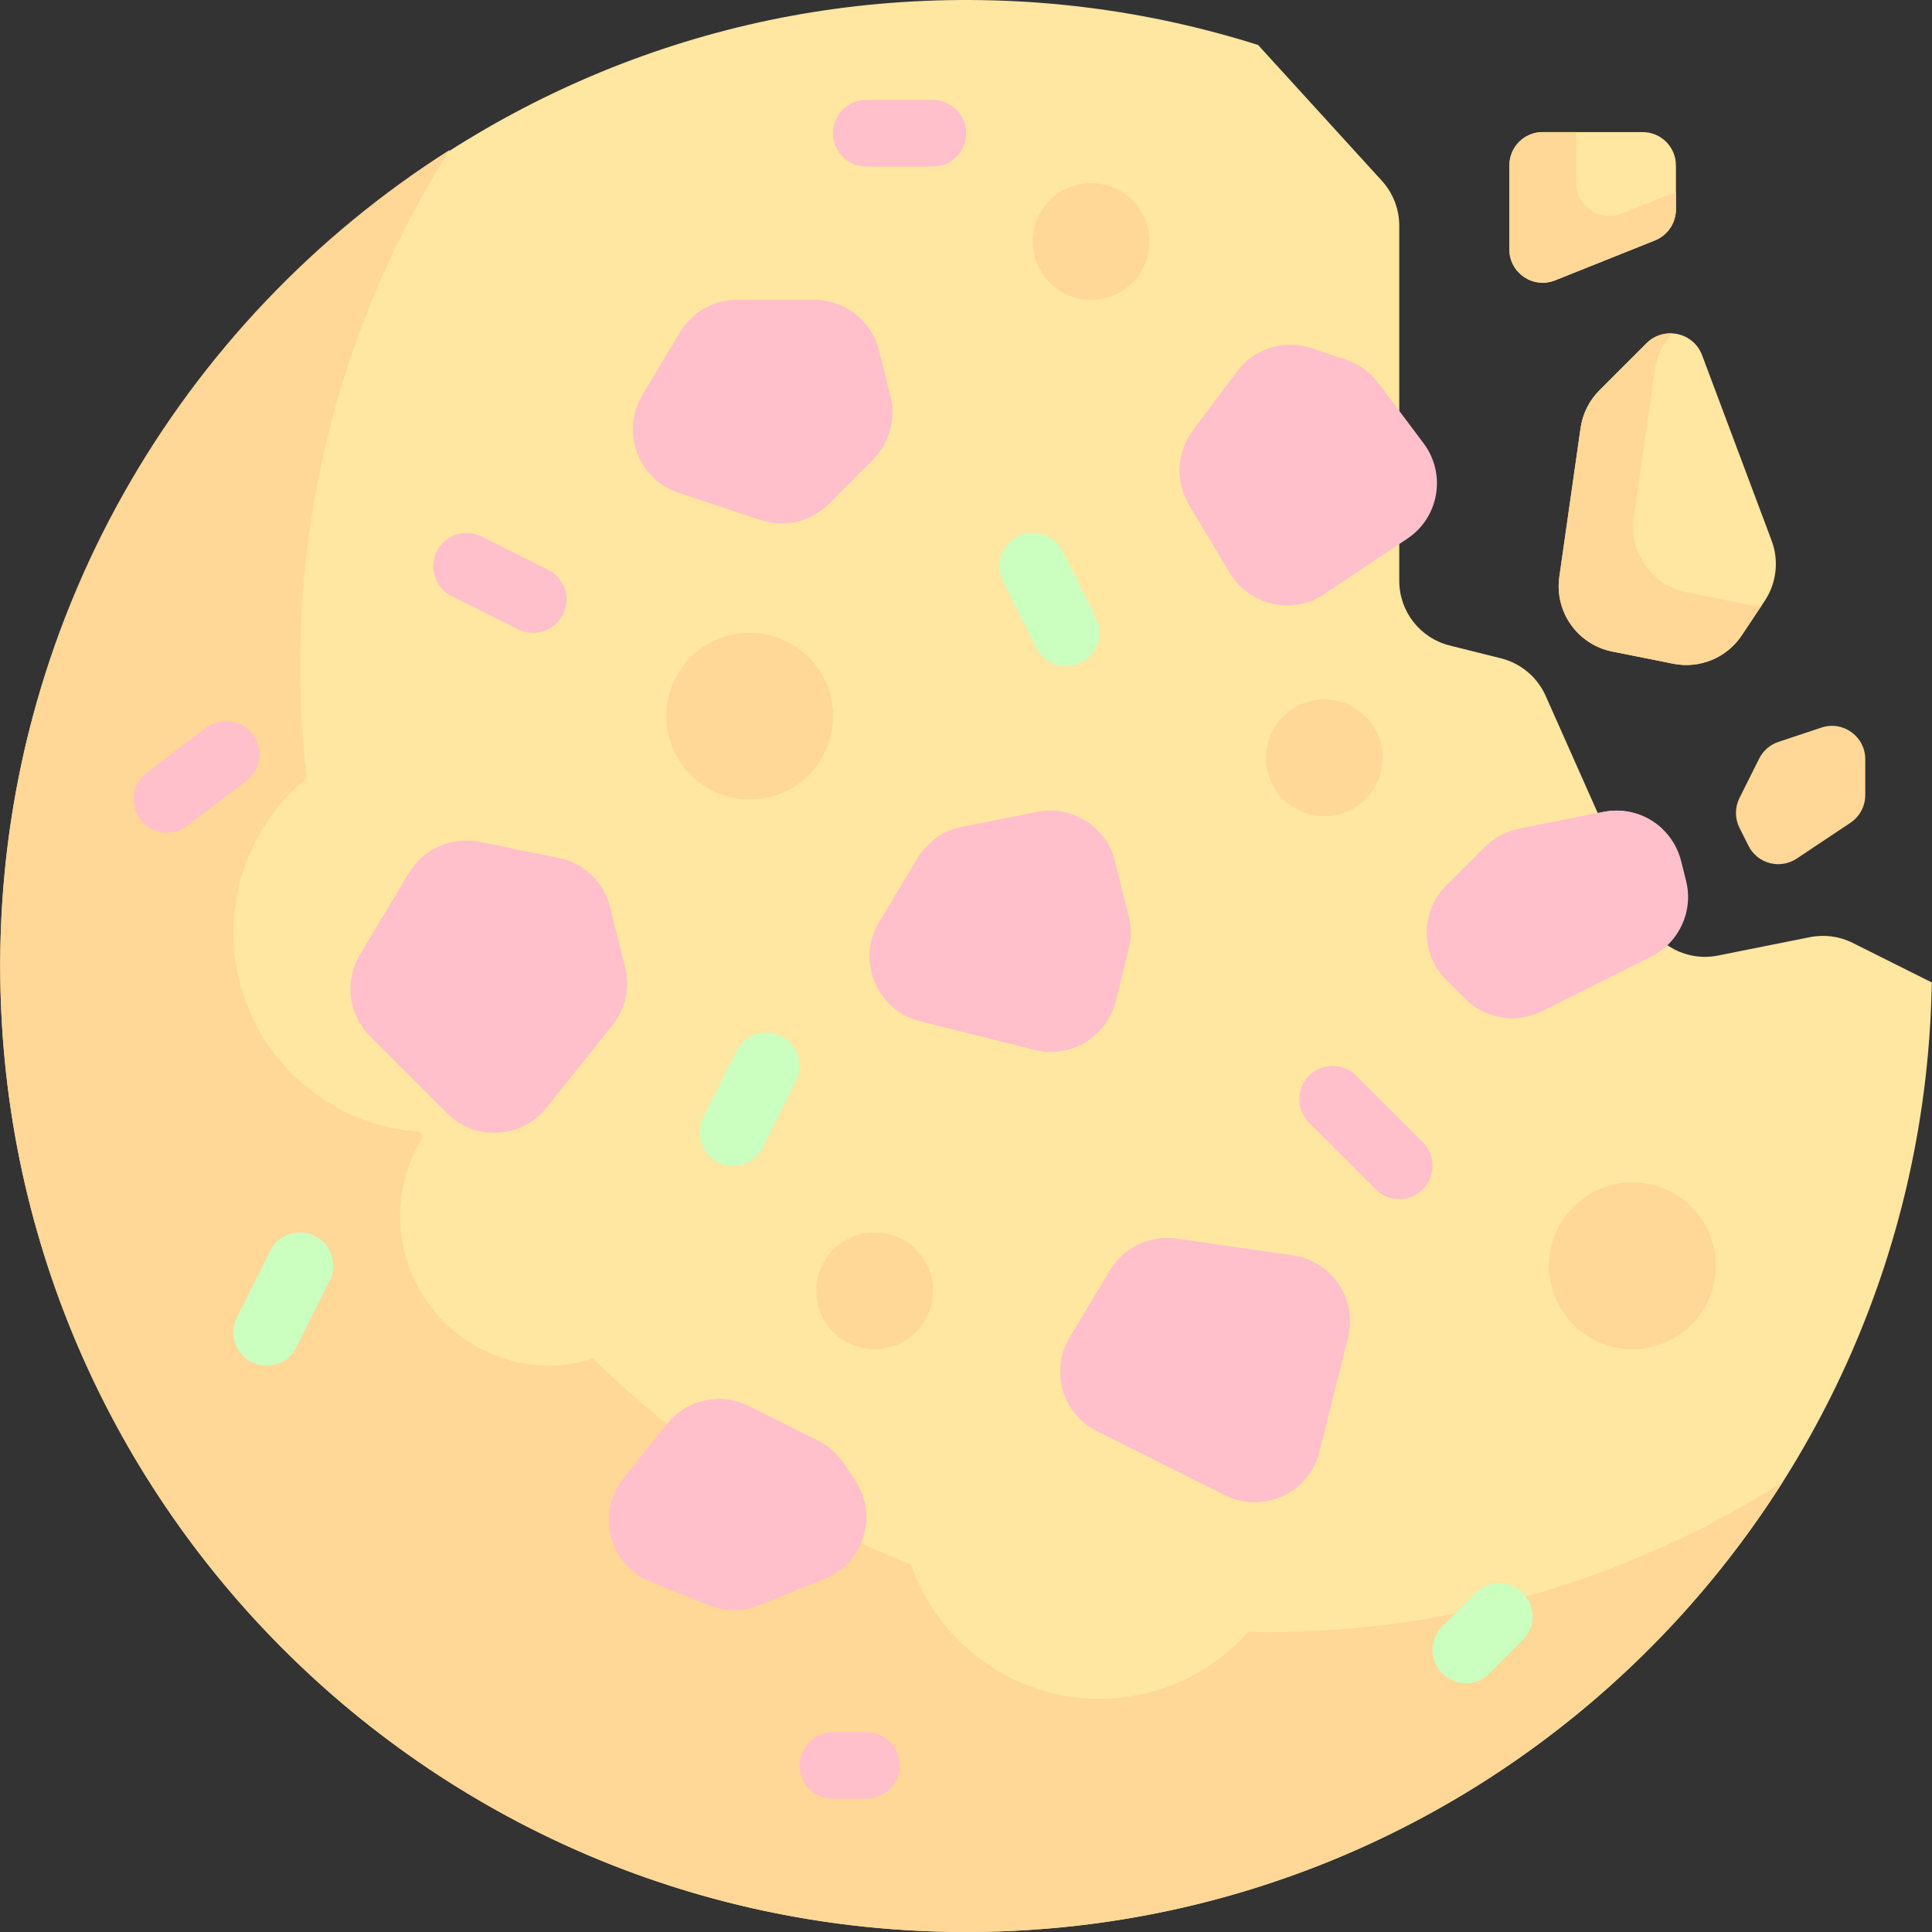 <svg width="99" height="99" viewBox="0 0 99 99" fill="none" xmlns="http://www.w3.org/2000/svg">
<rect x="0" y="0" width="99" height="99" fill="#333333" stroke="none"/>
<g id="cookies-svgrepo-com 1" clip-path="url(#clip0_4_2)">
<g id="cookie">
<path id="Vector" d="M92.741 48.023L88.035 48.964C86.469 49.277 84.894 48.463 84.246 47.003L79.204 35.659C78.778 34.699 77.932 33.989 76.913 33.734L74.286 33.077C72.767 32.697 71.701 31.332 71.701 29.765V11.563C71.701 10.713 71.383 9.893 70.81 9.264L64.469 2.306C58.752 0.495 52.589 -0.312 46.182 0.11C21.557 1.732 1.608 21.764 0.105 46.397C-1.648 75.141 21.145 99 49.511 99C76.566 99 98.538 77.291 98.989 50.343L94.938 48.317C94.259 47.977 93.486 47.874 92.741 48.023Z" fill="#FFE6A1"/>
<g id="Group">
<path id="Vector_2" d="M64.873 83.638C64.572 83.638 64.276 83.621 63.977 83.615C62.101 85.719 59.379 87.052 56.338 87.052C51.86 87.052 48.063 84.172 46.672 80.168C40.546 77.744 35.021 74.138 30.378 69.623C29.675 69.835 28.946 69.983 28.174 69.983C23.932 69.983 20.493 66.544 20.493 62.301C20.493 60.82 20.933 59.449 21.659 58.276C21.607 58.183 21.552 58.092 21.5 57.999C16.172 57.638 11.959 53.213 11.959 47.793C11.959 44.599 13.422 41.748 15.713 39.87C15.496 37.988 15.373 36.078 15.373 34.138C15.373 24.402 18.195 15.331 23.048 7.676C9.207 16.452 0.011 31.897 0.011 49.5C0.011 76.838 22.172 99 49.511 99C67.113 99 82.558 89.804 91.335 75.962C83.679 80.816 74.608 83.638 64.873 83.638Z" fill="#FFD796"/>
<path id="Vector_3" d="M38.416 40.965C40.773 40.965 42.683 39.055 42.683 36.698C42.683 34.342 40.773 32.431 38.416 32.431C36.059 32.431 34.149 34.342 34.149 36.698C34.149 39.055 36.059 40.965 38.416 40.965Z" fill="#FFD796"/>
<path id="Vector_4" d="M83.649 69.129C86.005 69.129 87.916 67.219 87.916 64.862C87.916 62.505 86.005 60.595 83.649 60.595C81.292 60.595 79.381 62.505 79.381 64.862C79.381 67.219 81.292 69.129 83.649 69.129Z" fill="#FFD796"/>
<path id="Vector_5" d="M44.817 69.129C46.466 69.129 47.804 67.792 47.804 66.142C47.804 64.493 46.466 63.155 44.817 63.155C43.167 63.155 41.83 64.493 41.83 66.142C41.83 67.792 43.167 69.129 44.817 69.129Z" fill="#FFD796"/>
<path id="Vector_6" d="M67.86 41.819C69.51 41.819 70.847 40.481 70.847 38.832C70.847 37.182 69.51 35.845 67.86 35.845C66.21 35.845 64.873 37.182 64.873 38.832C64.873 40.481 66.21 41.819 67.86 41.819Z" fill="#FFD796"/>
<path id="Vector_7" d="M55.912 15.362C57.561 15.362 58.899 14.025 58.899 12.375C58.899 10.725 57.561 9.388 55.912 9.388C54.262 9.388 52.925 10.725 52.925 12.375C52.925 14.025 54.262 15.362 55.912 15.362Z" fill="#FFD796"/>
</g>
<g id="Group_2">
<path id="Vector_8" d="M47.027 43.967L45.053 47.256C43.874 49.222 44.929 51.768 47.153 52.324L53.026 53.793C54.855 54.25 56.709 53.138 57.166 51.309L57.838 48.621C57.974 48.077 57.974 47.509 57.838 46.965L57.128 44.123C56.686 42.355 54.933 41.246 53.146 41.604L49.285 42.376C48.341 42.565 47.522 43.142 47.027 43.967Z" fill="#ffc0cb"/>
<path id="Vector_9" d="M56.879 65.099L54.821 68.529C53.798 70.234 54.443 72.449 56.222 73.338L62.773 76.614C64.726 77.591 67.082 76.507 67.612 74.389L68.286 71.689L69.075 68.534C69.566 66.57 68.25 64.613 66.246 64.327L60.289 63.475C58.929 63.281 57.586 63.921 56.879 65.099Z" fill="#ffc0cb"/>
<path id="Vector_10" d="M20.963 44.735L18.451 48.921C17.645 50.264 17.857 51.984 18.965 53.092L22.917 57.044C24.356 58.483 26.726 58.352 27.997 56.763L31.386 52.527C32.051 51.695 32.29 50.6 32.032 49.567L31.259 46.475C30.939 45.195 29.91 44.215 28.616 43.956L24.559 43.144C23.145 42.861 21.705 43.498 20.963 44.735Z" fill="#ffc0cb"/>
<path id="Vector_11" d="M34.861 17.019L32.924 20.247C31.801 22.12 32.7 24.552 34.772 25.242L38.975 26.643C40.201 27.052 41.554 26.733 42.468 25.819L44.73 23.556C45.578 22.709 45.919 21.478 45.628 20.314L45.036 17.948C44.657 16.428 43.291 15.362 41.724 15.362H37.788C36.589 15.362 35.478 15.991 34.861 17.019Z" fill="#ffc0cb"/>
<path id="Vector_12" d="M76.09 43.403L74.114 45.379C72.781 46.712 72.781 48.874 74.114 50.207L75.081 51.174C76.12 52.213 77.707 52.471 79.022 51.813L84.613 49.018C86.044 48.302 86.787 46.689 86.398 45.137L86.145 44.124C85.703 42.356 83.951 41.247 82.164 41.604L77.835 42.47C77.174 42.602 76.567 42.927 76.09 43.403Z" fill="#ffc0cb"/>
<path id="Vector_13" d="M63.397 19.037L61.129 22.06C60.297 23.171 60.219 24.675 60.933 25.865L63.031 29.361C64.034 31.033 66.23 31.526 67.852 30.445L72.111 27.605C73.742 26.518 74.125 24.285 72.949 22.717L70.633 19.629C70.216 19.074 69.641 18.658 68.982 18.439L67.207 17.847C65.813 17.382 64.278 17.862 63.397 19.037Z" fill="#ffc0cb"/>
<path id="Vector_14" d="M34.184 72.971L31.955 75.757C30.524 77.546 31.226 80.209 33.353 81.06L36.347 82.257C37.161 82.583 38.069 82.583 38.883 82.257L42.243 80.913C44.256 80.108 45.018 77.654 43.816 75.85L43.238 74.984C42.909 74.49 42.456 74.09 41.925 73.824L38.377 72.05C36.936 71.33 35.189 71.714 34.184 72.971Z" fill="#ffc0cb"/>
</g>
<g id="Group_3">
<path id="Vector_15" d="M27.153 56.639L23.2 52.686C22.093 51.579 21.881 49.859 22.687 48.516L25.199 44.33C25.413 43.973 25.696 43.683 26.009 43.434L24.559 43.145C23.145 42.862 21.705 43.499 20.963 44.736L18.451 48.922C17.645 50.265 17.857 51.984 18.965 53.092L22.917 57.045C24.251 58.378 26.373 58.346 27.69 57.072C27.502 56.946 27.32 56.806 27.153 56.639Z" fill="#ffc0cb"/>
<path id="Vector_16" d="M42.394 25.428L38.191 24.027C36.119 23.337 35.219 20.905 36.343 19.032L38.28 15.804C38.378 15.64 38.508 15.505 38.63 15.362H37.788C36.589 15.362 35.478 15.991 34.861 17.02L32.924 20.247C31.8 22.12 32.7 24.552 34.772 25.242L38.974 26.643C40.201 27.052 41.553 26.733 42.468 25.819L42.786 25.5C42.655 25.473 42.522 25.471 42.394 25.428Z" fill="#ffc0cb"/>
<path id="Vector_17" d="M56.265 52.811L50.392 51.343C48.168 50.787 47.113 48.24 48.292 46.275L50.266 42.986C50.501 42.594 50.813 42.264 51.173 41.999L49.285 42.376C48.342 42.565 47.522 43.143 47.027 43.968L45.053 47.256C43.874 49.222 44.929 51.769 47.153 52.325L53.026 53.793C54.264 54.102 55.501 53.682 56.321 52.819C56.302 52.815 56.284 52.816 56.265 52.811Z" fill="#ffc0cb"/>
<path id="Vector_18" d="M66.22 29.066L64.122 25.57C63.408 24.38 63.485 22.876 64.318 21.765L66.585 18.742C66.834 18.411 67.142 18.152 67.476 17.936L67.207 17.847C65.813 17.382 64.278 17.862 63.396 19.037L61.129 22.06C60.296 23.17 60.219 24.675 60.933 25.865L63.031 29.361C64.03 31.027 66.215 31.521 67.835 30.454C67.185 30.184 66.611 29.718 66.22 29.066Z" fill="#ffc0cb"/>
<path id="Vector_19" d="M77.821 50.947C76.488 49.614 76.488 47.452 77.821 46.119L79.797 44.143C80.273 43.666 80.88 43.342 81.541 43.209L85.185 42.481C84.405 41.74 83.292 41.378 82.164 41.604L77.835 42.47C77.174 42.602 76.567 42.927 76.09 43.403L74.114 45.379C72.781 46.712 72.781 48.874 74.114 50.207L75.081 51.174C76.056 52.149 77.506 52.404 78.767 51.894L77.821 50.947Z" fill="#ffc0cb"/>
<path id="Vector_20" d="M60.45 73.052C58.672 72.163 58.027 69.948 59.05 68.242L61.108 64.813C61.378 64.363 61.759 64.022 62.18 63.746L60.289 63.476C58.929 63.282 57.586 63.921 56.879 65.099L54.821 68.529C53.798 70.234 54.443 72.449 56.222 73.338L62.773 76.614C64.079 77.267 65.552 76.985 66.552 76.103L60.45 73.052Z" fill="#ffc0cb"/>
<path id="Vector_21" d="M39.761 81.687L36.767 80.489C34.64 79.638 33.938 76.975 35.368 75.187L37.598 72.4C37.739 72.223 37.898 72.069 38.066 71.927C36.692 71.401 35.119 71.802 34.184 72.971L31.955 75.757C30.524 77.546 31.226 80.209 33.353 81.059L36.347 82.257C37.161 82.583 38.069 82.583 38.883 82.257L40.077 81.779C39.971 81.749 39.864 81.728 39.761 81.687Z" fill="#ffc0cb"/>
</g>
<path id="Vector_22" d="M13.664 69.981C13.408 69.981 13.147 69.923 12.902 69.801C12.059 69.379 11.717 68.354 12.139 67.511L13.846 64.097C14.268 63.254 15.29 62.915 16.136 63.334C16.979 63.756 17.321 64.78 16.899 65.624L15.192 69.038C14.893 69.636 14.291 69.981 13.664 69.981Z" fill="#cbffc0"/>
<path id="Vector_23" d="M44.39 92.172H42.683C41.74 92.172 40.976 91.409 40.976 90.465C40.976 89.522 41.74 88.758 42.683 88.758H44.39C45.333 88.758 46.097 89.522 46.097 90.465C46.097 91.409 45.333 92.172 44.39 92.172Z" fill="#ffc0cb"/>
<path id="Vector_24" d="M37.561 59.741C37.305 59.741 37.044 59.683 36.799 59.561C35.956 59.139 35.614 58.114 36.036 57.271L37.743 53.857C38.163 53.016 39.186 52.675 40.033 53.094C40.876 53.516 41.218 54.541 40.796 55.384L39.089 58.798C38.79 59.396 38.187 59.741 37.561 59.741Z" fill="#cbffc0"/>
<g id="Group_4">
<path id="Vector_25" d="M27.319 32.431C27.064 32.431 26.802 32.373 26.558 32.251L23.144 30.544C22.3 30.122 21.959 29.097 22.381 28.254C22.802 27.412 23.825 27.07 24.671 27.491L28.084 29.197C28.928 29.619 29.27 30.644 28.848 31.487C28.549 32.086 27.946 32.431 27.319 32.431Z" fill="#ffc0cb"/>
<path id="Vector_26" d="M47.804 8.534H44.39C43.447 8.534 42.683 7.771 42.683 6.827C42.683 5.884 43.447 5.12 44.39 5.12H47.804C48.746 5.12 49.511 5.884 49.511 6.827C49.511 7.771 48.746 8.534 47.804 8.534Z" fill="#ffc0cb"/>
</g>
<path id="Vector_27" d="M54.633 34.138C54.006 34.138 53.404 33.793 53.105 33.194L51.398 29.781C50.976 28.937 51.318 27.912 52.161 27.491C53.006 27.07 54.03 27.412 54.451 28.254L56.158 31.668C56.58 32.511 56.238 33.536 55.395 33.958C55.15 34.08 54.889 34.138 54.633 34.138Z" fill="#cbffc0"/>
<g id="Group_5">
<path id="Vector_28" d="M7.79 42.496C7.56 42.383 7.352 42.215 7.186 41.998C6.615 41.247 6.762 40.176 7.513 39.606L10.553 37.298C11.304 36.727 12.374 36.875 12.945 37.625C13.516 38.376 13.369 39.447 12.618 40.017L9.578 42.325C9.045 42.73 8.352 42.773 7.79 42.496Z" fill="#ffc0cb"/>
<path id="Vector_29" d="M71.7 61.448C71.264 61.448 70.827 61.282 70.494 60.948L67.08 57.535C66.413 56.868 66.413 55.788 67.08 55.121C67.747 54.454 68.827 54.454 69.494 55.121L72.907 58.535C73.574 59.201 73.574 60.282 72.907 60.948C72.574 61.282 72.137 61.448 71.7 61.448Z" fill="#ffc0cb"/>
</g>
<path id="Vector_30" d="M75.114 86.252C74.677 86.252 74.24 86.085 73.907 85.752C73.241 85.085 73.241 84.005 73.907 83.338L75.614 81.631C76.281 80.964 77.361 80.964 78.028 81.631C78.695 82.298 78.695 83.378 78.028 84.045L76.321 85.752C75.987 86.085 75.551 86.252 75.114 86.252Z" fill="#cbffc0"/>
</g>
<g id="cookie-crumble">
<g id="Group_6">
<path id="Vector_31" d="M77.344 8.475V12.781C77.344 13.989 78.564 14.814 79.685 14.366L84.805 12.318C85.453 12.058 85.878 11.431 85.878 10.733V8.475C85.878 7.532 85.114 6.768 84.171 6.768H79.051C78.108 6.768 77.344 7.532 77.344 8.475Z" fill="#FFE6A1"/>
<path id="Vector_32" d="M80.993 21.931L79.904 29.556C79.648 31.35 80.838 33.031 82.614 33.386L85.74 34.011C87.097 34.283 88.483 33.709 89.25 32.558L90.426 30.794C91.035 29.881 91.167 28.73 90.782 27.702L87.221 18.206C86.778 17.025 85.263 16.697 84.371 17.589L81.959 20C81.437 20.522 81.098 21.2 80.993 21.931Z" fill="#FFE6A1"/>
</g>
<g id="Group_7">
<path id="Vector_33" d="M89.55 30.98L86.424 30.354C84.648 29.999 83.458 28.317 83.715 26.524L84.804 18.899C84.901 18.219 85.218 17.598 85.68 17.093C85.216 17.069 84.74 17.218 84.371 17.588L81.959 20C81.437 20.522 81.098 21.2 80.993 21.931L79.904 29.556C79.648 31.349 80.838 33.031 82.614 33.386L85.74 34.011C87.097 34.282 88.483 33.708 89.25 32.557L90.279 31.015C90.037 31.019 89.794 31.028 89.55 30.98Z" fill="#FFD796"/>
<path id="Vector_34" d="M83.099 10.952C81.977 11.4 80.758 10.575 80.758 9.367V6.768H79.051C78.108 6.768 77.344 7.532 77.344 8.475V12.781C77.344 13.989 78.563 14.814 79.685 14.366L84.805 12.318C85.453 12.058 85.878 11.431 85.878 10.733V9.84L83.099 10.952Z" fill="#FFD796"/>
<path id="Vector_35" d="M90.143 38.873L89.134 40.891C88.894 41.372 88.894 41.937 89.134 42.418L89.595 43.339C90.054 44.257 91.214 44.565 92.068 43.996L94.82 42.161C95.295 41.845 95.58 41.312 95.58 40.741V38.902C95.58 37.737 94.439 36.914 93.333 37.283L91.13 38.017C90.701 38.16 90.346 38.468 90.143 38.873Z" fill="#FFD796"/>
</g>
</g>
</g>
<defs>
<clipPath id="clip0_4_2">
<rect width="99" height="99" fill="white"/>
</clipPath>
</defs>
</svg>
